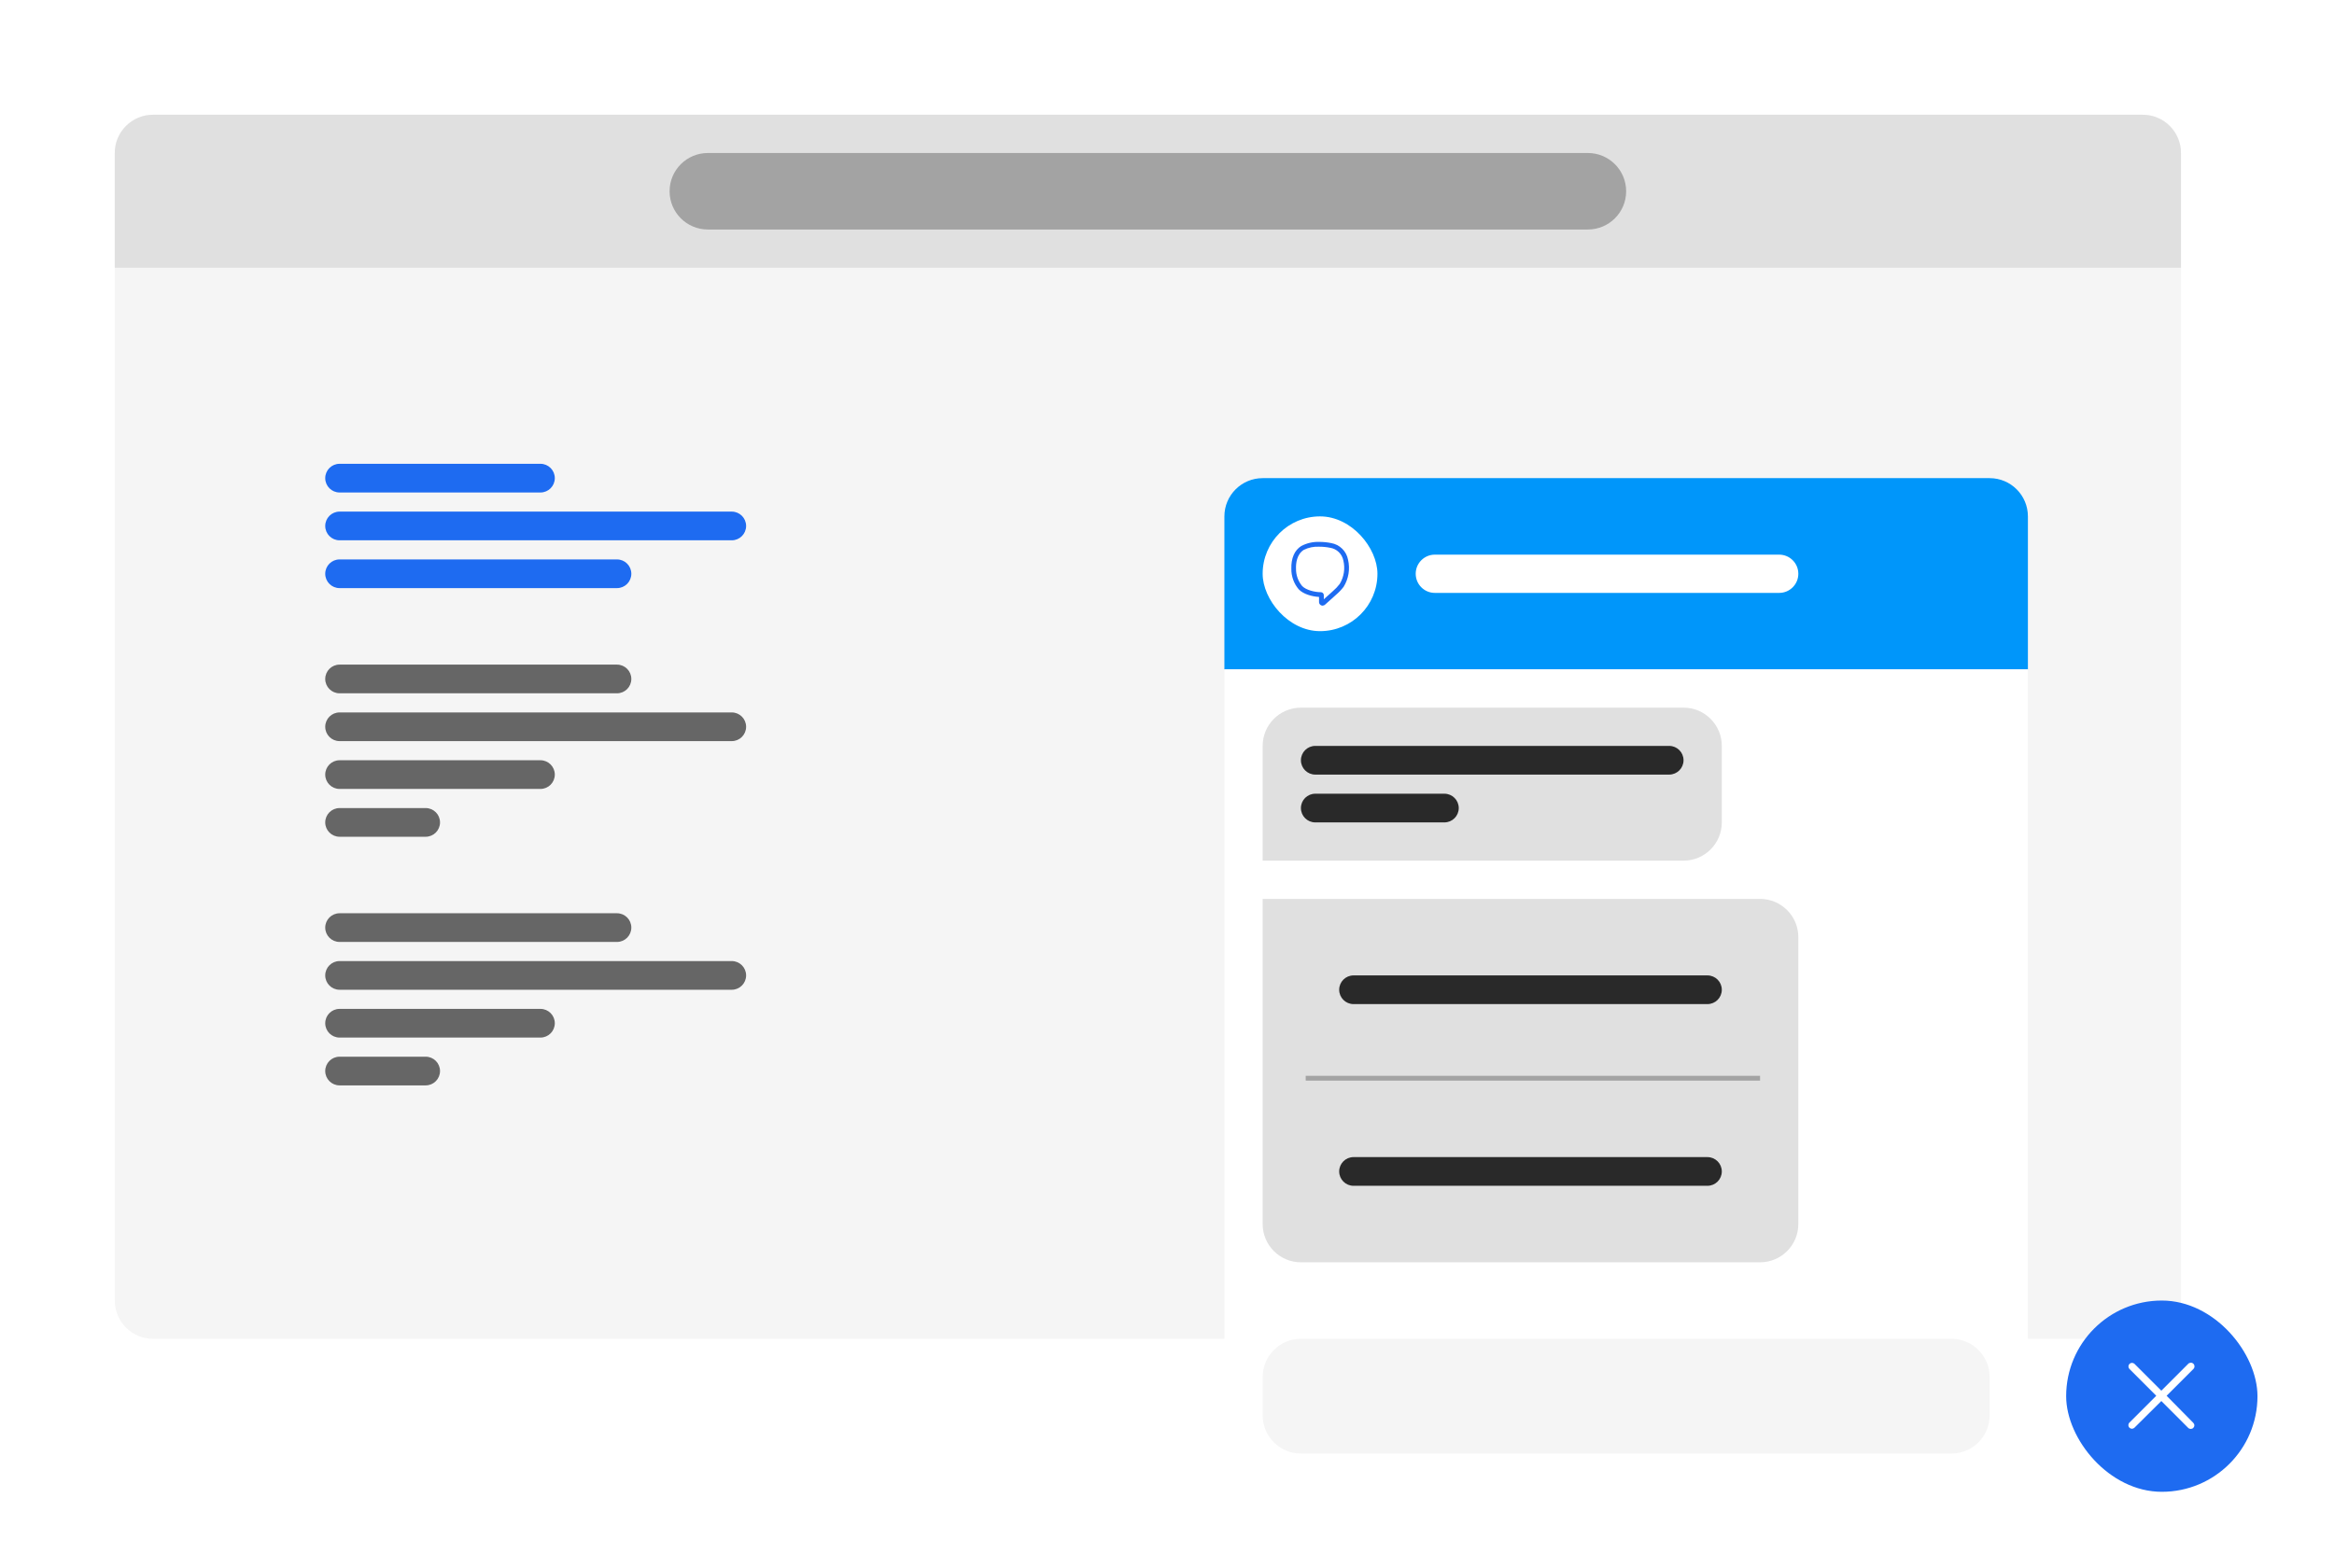 <svg width="488" height="328" viewBox="0 0 488 328" fill="none" xmlns="http://www.w3.org/2000/svg">
<path d="M24 32C24 27.582 27.582 24 32 24H448C452.418 24 456 27.582 456 32V272C456 276.418 452.418 280 448 280H32C27.582 280 24 276.418 24 272V32Z" fill="#F5F5F5"/>
<path d="M24 32C24 27.582 27.582 24 32 24H448C452.418 24 456 27.582 456 32V56H24V32Z" fill="#E0E0E0"/>
<path d="M140 40C140 35.582 143.582 32 148 32H332C336.418 32 340 35.582 340 40C340 44.418 336.418 48 332 48H148C143.582 48 140 44.418 140 40Z" fill="#A3A3A3"/>
<path d="M68 100C68 98.343 69.343 97 71 97H113C114.657 97 116 98.343 116 100C116 101.657 114.657 103 113 103H71C69.343 103 68 101.657 68 100Z" fill="#1E6BF1"/>
<path d="M68 110C68 108.343 69.343 107 71 107H153C154.657 107 156 108.343 156 110C156 111.657 154.657 113 153 113H71C69.343 113 68 111.657 68 110Z" fill="#1E6BF1"/>
<path d="M68 120C68 118.343 69.343 117 71 117H129C130.657 117 132 118.343 132 120C132 121.657 130.657 123 129 123H71C69.343 123 68 121.657 68 120Z" fill="#1E6BF1"/>
<path d="M68 142C68 140.343 69.343 139 71 139H129C130.657 139 132 140.343 132 142C132 143.657 130.657 145 129 145H71C69.343 145 68 143.657 68 142Z" fill="#666666"/>
<path d="M68 152C68 150.343 69.343 149 71 149H153C154.657 149 156 150.343 156 152C156 153.657 154.657 155 153 155H71C69.343 155 68 153.657 68 152Z" fill="#666666"/>
<path d="M68 162C68 160.343 69.343 159 71 159H113C114.657 159 116 160.343 116 162C116 163.657 114.657 165 113 165H71C69.343 165 68 163.657 68 162Z" fill="#666666"/>
<path d="M68 172C68 170.343 69.343 169 71 169H89C90.657 169 92 170.343 92 172C92 173.657 90.657 175 89 175H71C69.343 175 68 173.657 68 172Z" fill="#666666"/>
<path d="M68 194C68 192.343 69.343 191 71 191H129C130.657 191 132 192.343 132 194C132 195.657 130.657 197 129 197H71C69.343 197 68 195.657 68 194Z" fill="#666666"/>
<path d="M68 204C68 202.343 69.343 201 71 201H153C154.657 201 156 202.343 156 204C156 205.657 154.657 207 153 207H71C69.343 207 68 205.657 68 204Z" fill="#666666"/>
<path d="M68 214C68 212.343 69.343 211 71 211H113C114.657 211 116 212.343 116 214C116 215.657 114.657 217 113 217H71C69.343 217 68 215.657 68 214Z" fill="#666666"/>
<path d="M68 224C68 222.343 69.343 221 71 221H89C90.657 221 92 222.343 92 224C92 225.657 90.657 227 89 227H71C69.343 227 68 225.657 68 224Z" fill="#666666"/>
<g filter="url(#filter0_d_12035_6914)">
<path d="M248 100C248 95.582 251.582 92 256 92H408C412.418 92 416 95.582 416 100V132H248V100Z" fill="#0096FA"/>
<rect x="256" y="100" width="24" height="24" rx="12" fill="white"/>
<path d="M268.594 118.667C268.491 118.673 268.388 118.659 268.292 118.624C268.195 118.589 268.106 118.536 268.031 118.466C267.955 118.396 267.895 118.312 267.853 118.218C267.811 118.124 267.789 118.023 267.787 117.92V116.847C266.34 116.767 264.507 116.267 263.54 115.253C262.521 114.052 261.974 112.522 262 110.947C261.934 108.753 262.667 107.06 264.087 106.187C265.243 105.581 266.536 105.287 267.84 105.333C268.673 105.332 269.504 105.414 270.32 105.58C271.195 105.728 272.003 106.141 272.635 106.764C273.267 107.386 273.692 108.188 273.854 109.06C274.308 110.994 273.977 113.029 272.934 114.72C272.463 115.336 271.926 115.9 271.334 116.4L271.02 116.687C270.454 117.213 269.827 117.767 269.02 118.48C268.902 118.58 268.755 118.641 268.6 118.653L268.594 118.667ZM267.84 106.34C266.716 106.274 265.595 106.504 264.587 107.007C263.107 107.953 262.94 109.86 262.974 110.913C262.95 112.246 263.407 113.543 264.26 114.567C265.067 115.4 266.874 115.853 268.16 115.853C268.243 115.853 268.325 115.868 268.401 115.899C268.478 115.93 268.547 115.977 268.605 116.035C268.664 116.093 268.71 116.163 268.741 116.239C268.772 116.316 268.788 116.398 268.787 116.48V117.333C269.4 116.8 269.9 116.353 270.36 115.927L270.68 115.633C271.21 115.183 271.691 114.678 272.114 114.127C273.002 112.66 273.275 110.901 272.874 109.233C272.745 108.56 272.411 107.942 271.919 107.465C271.426 106.987 270.798 106.674 270.12 106.567C269.37 106.414 268.606 106.338 267.84 106.34Z" fill="#1E6BF1"/>
<path d="M288 112C288 109.791 289.791 108 292 108H364C366.209 108 368 109.791 368 112C368 114.209 366.209 116 364 116H292C289.791 116 288 114.209 288 112Z" fill="white"/>
<path d="M248 132H416V296C416 300.418 412.418 304 408 304H256C251.582 304 248 300.418 248 296V132Z" fill="white"/>
<path d="M256 148C256 143.582 259.582 140 264 140H344C348.418 140 352 143.582 352 148V164C352 168.418 348.418 172 344 172H256V148Z" fill="#E0E0E0"/>
<path d="M264 151C264 149.343 265.343 148 267 148H341C342.657 148 344 149.343 344 151C344 152.657 342.657 154 341 154H267C265.343 154 264 152.657 264 151Z" fill="#292929"/>
<path d="M264 161C264 159.343 265.343 158 267 158H294C295.657 158 297 159.343 297 161C297 162.657 295.657 164 294 164H267C265.343 164 264 162.657 264 161Z" fill="#292929"/>
<path d="M256 180H360C364.418 180 368 183.582 368 188V248C368 252.418 364.418 256 360 256H264C259.582 256 256 252.418 256 248V180Z" fill="#E0E0E0"/>
<path d="M272 199C272 197.343 273.343 196 275 196H349C350.657 196 352 197.343 352 199C352 200.657 350.657 202 349 202H275C273.343 202 272 200.657 272 199Z" fill="#292929"/>
<path d="M272 237C272 235.343 273.343 234 275 234H349C350.657 234 352 235.343 352 237C352 238.657 350.657 240 349 240H275C273.343 240 272 238.657 272 237Z" fill="#292929"/>
<path d="M256 280C256 275.582 259.582 272 264 272H400C404.418 272 408 275.582 408 280V288C408 292.418 404.418 296 400 296H264C259.582 296 256 292.418 256 288V280Z" fill="#F5F5F5"/>
<path fill-rule="evenodd" clip-rule="evenodd" d="M360 218H265V217H360V218Z" fill="#A3A3A3"/>
<rect x="424" y="264" width="40" height="40" rx="20" fill="#1E6BF1"/>
<path d="M444.999 283.914L450.619 278.294C450.76 278.148 450.837 277.952 450.833 277.75C450.829 277.547 450.745 277.354 450.599 277.214C450.453 277.073 450.258 276.996 450.055 277C449.853 277.004 449.66 277.088 449.519 277.234L443.899 282.854L438.279 277.234C438.137 277.101 437.949 277.029 437.755 277.033C437.561 277.036 437.375 277.115 437.238 277.252C437.1 277.39 437.022 277.575 437.018 277.769C437.015 277.964 437.087 278.152 437.219 278.294L442.839 283.914L437.219 289.534C437.079 289.674 437 289.865 437 290.064C437 290.263 437.079 290.453 437.219 290.594C437.36 290.734 437.551 290.813 437.749 290.813C437.948 290.813 438.139 290.734 438.279 290.594L443.899 285.014L449.519 290.634C449.66 290.774 449.851 290.853 450.049 290.853C450.248 290.853 450.439 290.774 450.579 290.634C450.72 290.493 450.799 290.303 450.799 290.104C450.799 289.905 450.72 289.714 450.579 289.574L444.999 283.914Z" fill="white"/>
</g>
<defs>
<filter id="filter0_d_12035_6914" x="240" y="84" width="248" height="244" filterUnits="userSpaceOnUse" color-interpolation-filters="sRGB">
<feFlood flood-opacity="0" result="BackgroundImageFix"/>
<feColorMatrix in="SourceAlpha" type="matrix" values="0 0 0 0 0 0 0 0 0 0 0 0 0 0 0 0 0 0 127 0" result="hardAlpha"/>
<feOffset dx="8" dy="8"/>
<feGaussianBlur stdDeviation="8"/>
<feComposite in2="hardAlpha" operator="out"/>
<feColorMatrix type="matrix" values="0 0 0 0 0.161 0 0 0 0 0.161 0 0 0 0 0.161 0 0 0 0.1 0"/>
<feBlend mode="normal" in2="BackgroundImageFix" result="effect1_dropShadow_12035_6914"/>
<feBlend mode="normal" in="SourceGraphic" in2="effect1_dropShadow_12035_6914" result="shape"/>
</filter>
</defs>
</svg>
